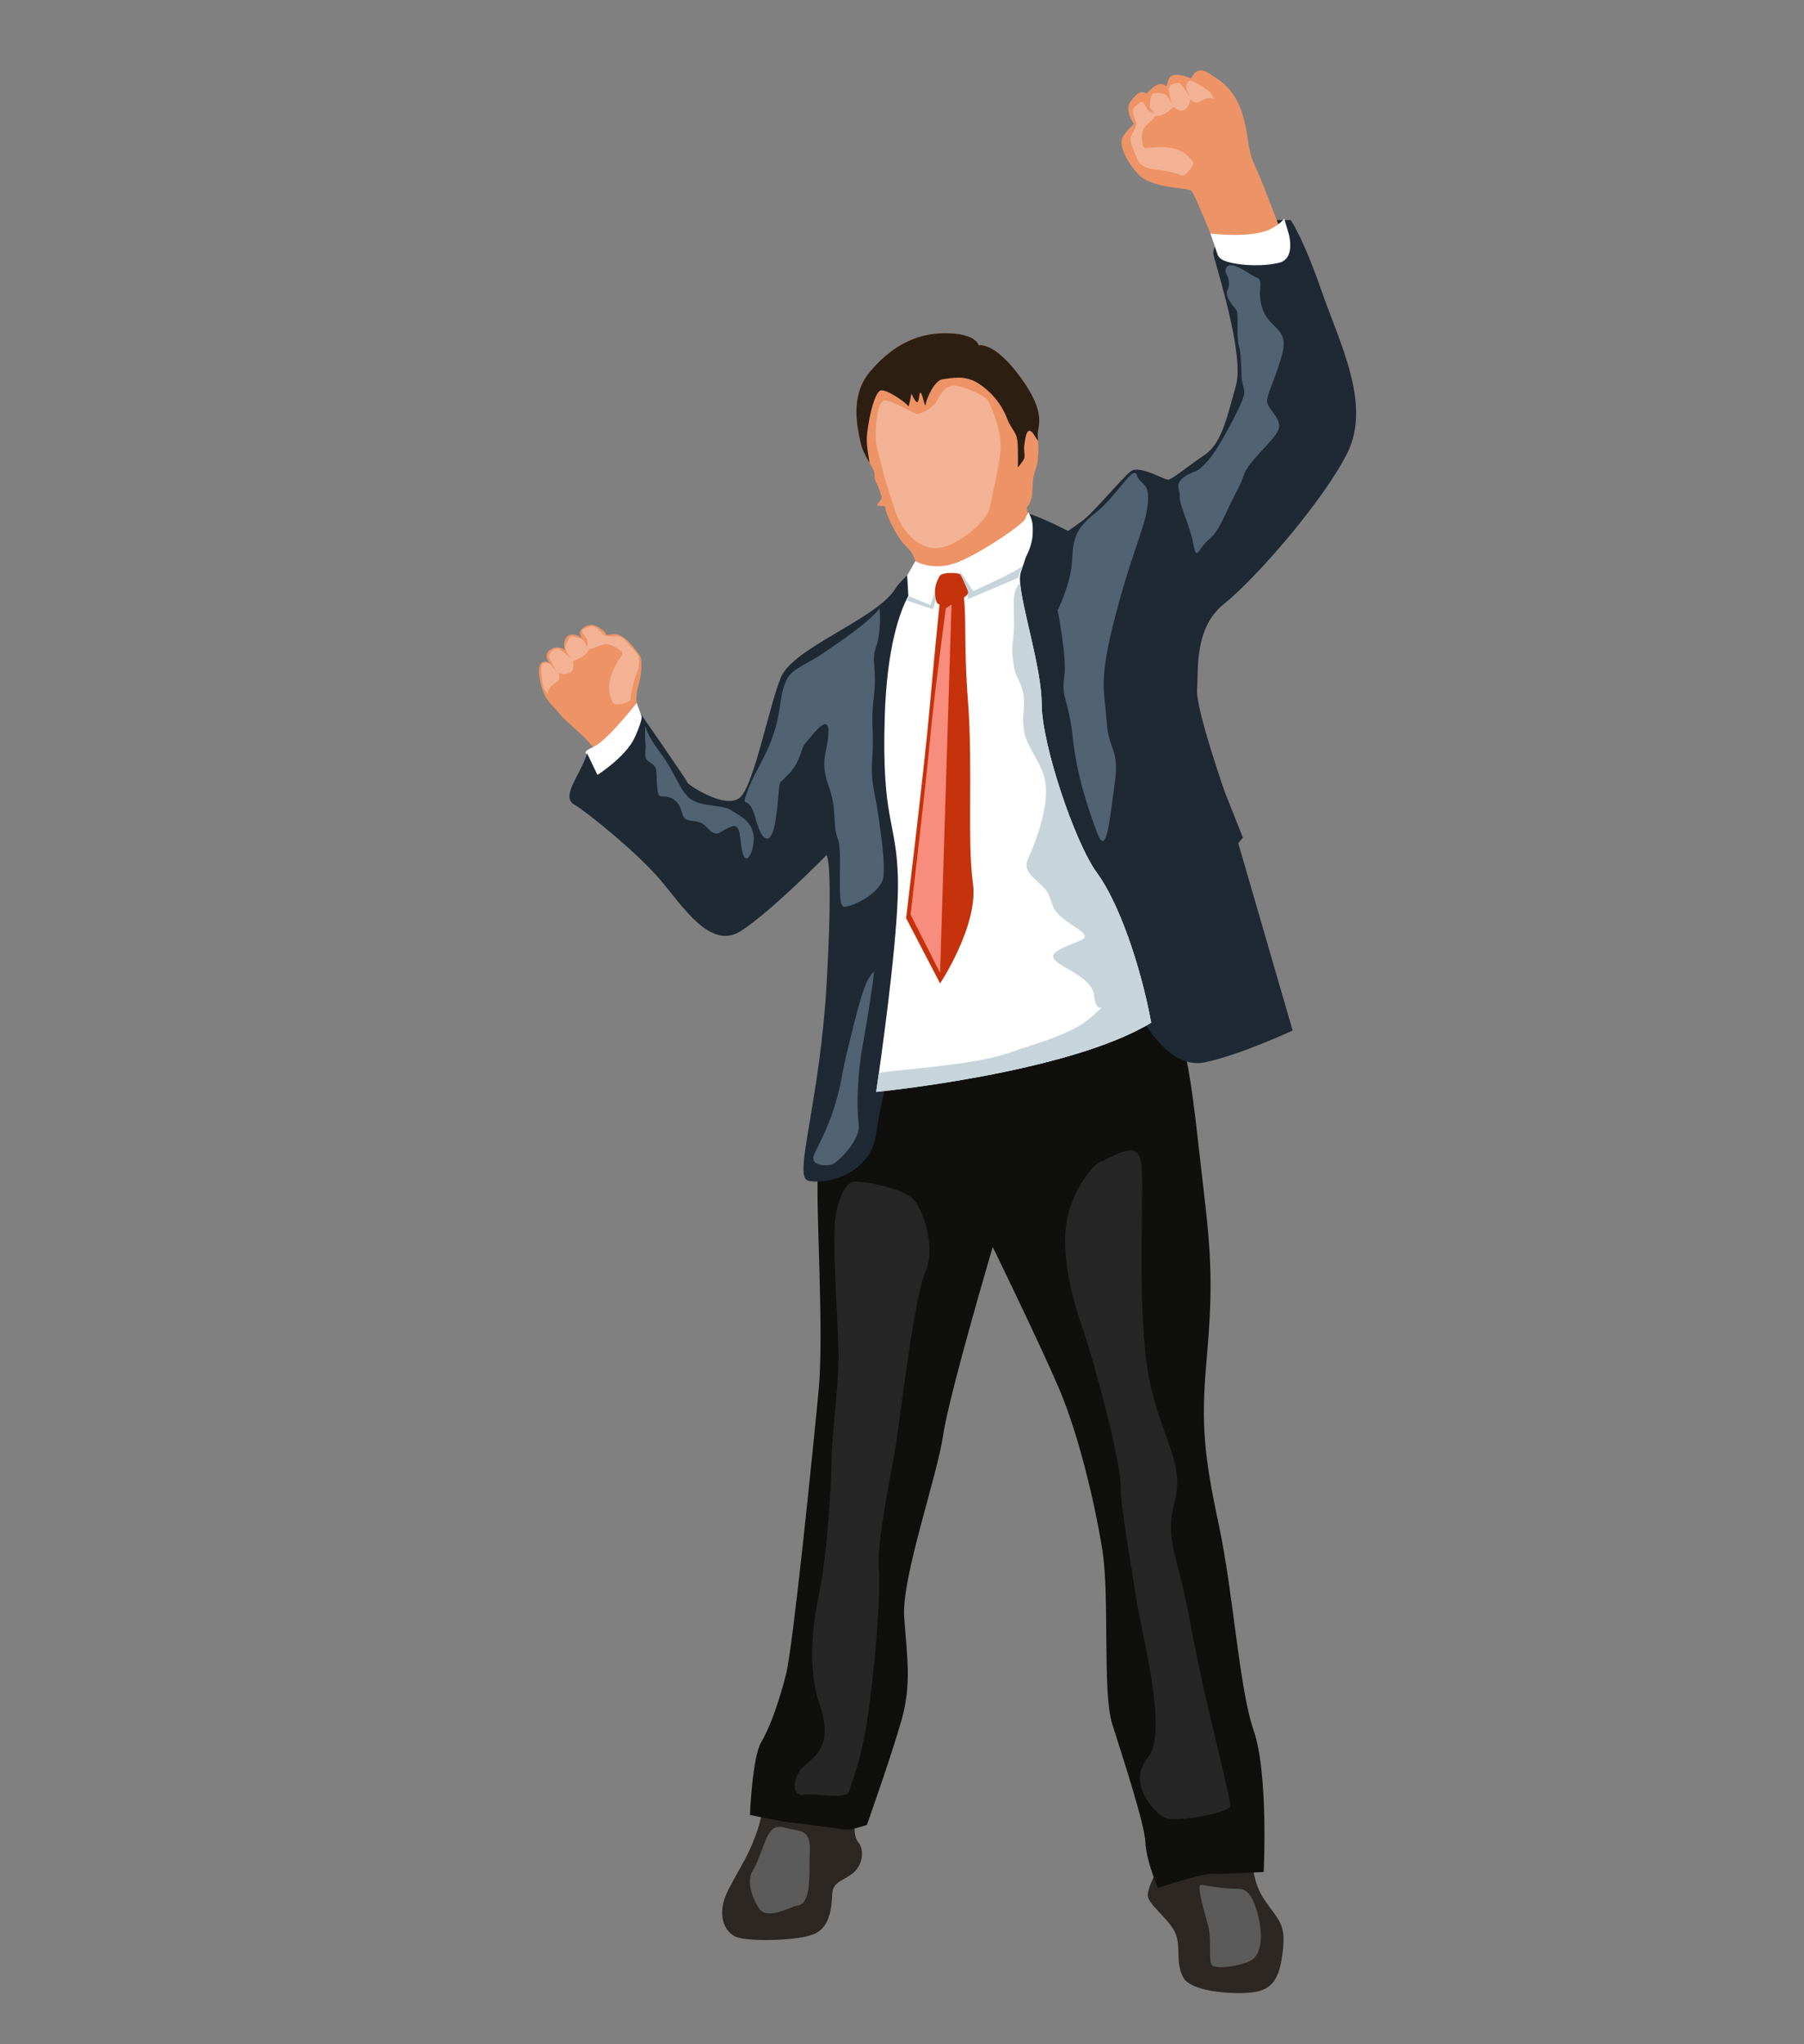 <?xml version="1.0" encoding="utf-8"?>
<!-- Generator: Adobe Illustrator 17.0.0, SVG Export Plug-In . SVG Version: 6.00 Build 0)  -->
<!DOCTYPE svg PUBLIC "-//W3C//DTD SVG 1.1//EN" "http://www.w3.org/Graphics/SVG/1.1/DTD/svg11.dtd">
<svg version="1.1" id="Layer_1" xmlns="http://www.w3.org/2000/svg" xmlns:xlink="http://www.w3.org/1999/xlink" x="0px" y="0px"
	 width="355px" height="402px" viewBox="0 0 355 402" enable-background="new 0 0 355 402" xml:space="preserve">
<rect x="0" y="0" width="355" height="402" fill="#808080" stroke="none"/>
<g>
	<path fill="#2D2724" d="M245.923,365.593c0.975,1.491,0.401,4.415,3.039,8.256c2.637,3.841,4.071,4.472,3.497,9.689
		c-0.573,5.217-1.835,7.281-4.759,8.084c-2.924,0.803-13.187,0.459-14.849-2.695c-1.663-3.153-0.344-6.02-1.605-8.829
		c-1.261-2.809-5.619-5.733-5.389-7.511c0.229-1.777,1.261-3.44,1.663-4.529c0.401-1.089-0.115-1.777,5.217-1.548
		c5.332,0.229,12.27,1.491,12.556,1.261C245.579,367.543,245.923,365.593,245.923,365.593z"/>
	<path fill="#2D2724" d="M168.235,356.018c0.172,1.491-0.573,4.816,0.631,6.25c1.204,1.433,1.001,4.185-0.703,5.848
		c-1.705,1.663-4.285,1.777-4.399,4.357c-0.115,2.58-0.344,6.651-3.727,7.969c-3.383,1.319-12.843,1.433-15.136,0.516
		c-2.293-0.917-4.185-4.415-1.433-9.575c2.752-5.16,3.669-6.249,5.217-10.377c1.548-4.128,1.548-6.937,1.548-6.937L168.235,356.018z
		"/>
	<path fill="#0F0F0E" d="M248.675,368.173c0,0-7.339,0.401-9.919,0.344c-2.58-0.057-10.894,2.809-10.894,2.809
		s-2.293-5.275-2.465-9.001c-0.172-3.727-4.587-17.086-6.536-23.278c-1.949-6.192-0.459-24.998-1.949-34.286
		c-1.491-9.288-4.701-22.819-8.6-31.878c-3.899-9.059-12.957-27.635-12.957-27.635s-8.639,29.202-9.785,37.153
		c-1.147,7.95-8.18,27.903-7.644,35.624c0.535,7.721,1.529,13.072-0.535,20.334c-2.064,7.262-6.803,20.564-6.803,20.564
		s-2.752,0.917-3.746,0.917c-0.993,0-8.493-1.147-10.974-1.376c-2.481-0.229-8.291-1.529-8.291-1.529s0.459-11.314,2.217-14.296
		c1.758-2.981,3.516-7.95,4.892-13.378c1.376-5.428,5.351-44.644,6.421-55.958c1.07-11.314-0.611-36.235-0.153-42.504
		c0.459-6.269,3.975-19.723,7.033-21.558c3.058-1.835,17.888-10.243,35.165-13.76c17.277-3.517,28.132-4.281,29.661-4.128
		c1.529,0.153-1.07,9.174,0.459,16.054c1.529,6.88,2.293,15.747,3.822,28.743c1.529,12.996,1.376,19.57,0.306,31.802
		c-1.07,12.231-0.458,18.347,2.447,31.954c2.905,13.607,3.975,32.107,6.88,40.516C249.631,348.833,248.675,368.173,248.675,368.173z
		"/>
	<path fill="#1F2934" d="M224.71,200.222c0,0,5.199,10.243,12.384,8.715c7.186-1.529,17.277-6.268,17.277-6.268l-10.702-36.847
		l0.917-1.07l-3.517-8.868c0,0-5.809-16.513-5.504-20.335c0.306-3.822-0.612-12.078,5.351-16.818
		c5.963-4.74,19.264-19.876,24.157-29.508c4.893-9.632-1.376-21.558-5.045-32.107c-3.669-10.549-6.039-13.837-6.039-13.837h-3.44
		c0,0-12.996,2.447-11.696,7.109c1.299,4.663,5.963,19.875,4.357,25.456s-2.675,11.238-6.039,13.531
		c-3.364,2.293-6.574,4.969-7.339,4.969c-0.765,0-5.581-2.905-7.263-1.682c-1.682,1.223-7.415,8.256-9.709,9.862
		c-2.293,1.605-2.676,1.911-2.676,1.911s-6.421-3.364-8.867-3.669c-2.447-0.306-21.329,9.02-25.151,15.06
		c-3.822,6.039-20.181,11.543-22.551,17.506c-2.37,5.963-5.275,21.175-8.027,23.545c-2.752,2.37-10.167-2.446-10.32-2.981
		c-0.153-0.535-9.785-14.372-9.785-14.372s-8.792,5.58-10.244,9.479c-1.452,3.899-4.816,7.721-2.217,9.25
		c2.599,1.529,12.307,9.403,16.818,14.678c4.511,5.275,9.938,14.066,15.977,10.167c6.039-3.899,16.818-14.907,16.818-14.907
		s1.376,0.612,0.076,24.539c-1.299,23.927-6.651,38.529-3.746,39.446c2.905,0.917,12.212-0.787,13.454-9.174
		c1.242-8.387,2.141-9.785,2.141-9.785l45.562-14.219L224.71,200.222z"/>
	<path fill="#ED9366" d="M240.305,50.618c-1.605-3.058-5.046-12.308-5.887-13.072c-0.841-0.764-7.76-0.344-10.473-3.325
		c-2.714-2.981-3.707-5.925-3.058-7.186c0.649-1.261,2.255-2.637,2.255-2.637s-1.911-2.638-0.726-4.319
		c1.185-1.681,1.949-2.217,2.752-1.873c0.803,0.344,0.191,0.268,1.72-0.994c1.529-1.261,2.179-0.458,2.561-0.306
		c0.382,0.153,0.115-2.026,1.682-2.179c1.567-0.153,3.287,0.726,3.287,0.726s0.841-2.599,3.211-1.185
		c2.37,1.414,5.007,3.019,6.575,7.338c1.567,4.319,1.147,7.606,2.599,10.626c1.452,3.02,5.771,14.563,5.771,14.563
		s0.994,4.013-2.217,4.701C247.146,52.185,240.305,50.618,240.305,50.618z"/>
	<path fill="#ED9366" d="M204.285,86.731c0.092,1.697,0.12,3.793-0.408,5.284c-0.647,1.835-0.647,2.596-0.725,4.701
		c-0.078,2.101-1.11,3.096-1.11,3.096s0.729,3.055-0.151,5.848c-0.881,2.789-2.064,6.802-9.096,10.357
		c-7.036,3.555-11.774-0.271-11.774-0.271s-0.151-6-2.445-8.022c-2.293-2.027-4.357-6.995-4.357-7.839
		c0-0.839-2.334,0.156-1.339-0.991c0.995-1.147,0.573-1.188,0.193-2.449c-0.385-1.261-1.11-2.023-0.958-3.055
		c0.073-0.495-0.418-1.325-1.018-2.357c-0.647-1.115-1.413-2.468-1.734-3.913c-0.61-2.789-2.179-9.174,1.72-13.875
		c3.899-4.701,8.715-7.72,14.907-7.72c6.192,0,6.614,2.408,6.614,2.408s2.981-0.917,8.256,6.307
		c5.275,7.224,3.247,9.591,3.362,11.389C204.243,85.965,204.266,86.336,204.285,86.731z"/>
	<path fill="#2D1E12" d="M204.221,85.63c0.023,0.335,0.046,0.706,0.064,1.101c-0.238-0.326-0.5-0.716-0.789-1.179
		c-1.642-2.637-1.835,1.798-1.949,2.179c-0.115,0.385,0.193,1.798,0,2.408c-0.193,0.614-1.261,1.798-1.261,1.798
		s0.078-1.147,0-4.165c-0.078-3.023-1.032-2.715-2.142-5.545c-1.105-2.825-3.169-5.311-5.77-6.917
		c-2.601-1.605-5.16-0.917-6.843-0.725c-1.679,0.188-3.247,3.936-3.362,4.89c-0.115,0.959-0.422-1.147-0.881-2.064
		c-0.459-0.917-0.344,1.72-0.803,1.683c-0.459-0.037-1.105-1.757-1.147-1.642c-0.037,0.115-0.495,2.94-0.647,2.408
		c-0.156-0.536-4.513-3.596-5.504-3.023c-0.995,0.573-2.027,4.169-2.523,8.219c-0.312,2.509,0.262,4.197,0.431,5.977
		c-0.647-1.115-1.413-2.468-1.734-3.913c-0.61-2.789-2.179-9.174,1.72-13.875c3.899-4.701,8.715-7.72,14.907-7.72
		c6.192,0,6.614,2.408,6.614,2.408s2.981-0.917,8.256,6.307C206.133,81.465,204.106,83.832,204.221,85.63z"/>
	<path fill="#ED9366" d="M125.713,140.671c-0.099-1.165-0.918-3.02-0.153-5.504c0.765-2.485,0.841-5.581,0.382-6.154
		c-0.459-0.573-2.905-4.548-5.199-4.281c-2.293,0.267-0.993,0.077-1.987-0.688c-0.994-0.765-2.217-1.72-3.822-0.688
		c-1.605,1.032-0.344,2.179-0.344,2.179s-2.561-1.911-3.44,0.382c-0.345,1.116,0,1.873,0,1.873s-1.605-1.071-2.981,0.076
		c-1.376,1.147,0,2.523,0,2.523s-2.714-1.529-1.988,2.943c0.727,4.472,2.523,5.198,4.013,7.147c1.491,1.949,6.842,5.466,7.683,8.791
		c0.841,3.325,1.682,1.338,2.599,0C121.393,147.933,125.98,143.844,125.713,140.671z"/>
	<path fill="#5B5B5B" d="M156.917,374.78c-1.393,0.22-5.963,2.982-7.568,0.535c-1.605-2.447-2.37-5.663-1.223-7.418
		c1.147-1.755,2.37-6.113,3.134-7.183c0.765-1.07,1.223-1.835,3.669-1.147c2.447,0.688,4.663,0.076,4.434,4.587
		C159.134,368.665,159.822,374.321,156.917,374.78z"/>
	<path fill="#5B5B5B" d="M236.485,370.695c2.376,0.427,4.74,0.765,6.422,0.765c1.682,0,3.135-0.159,4.511,4.736
		c1.376,4.896,0.612,8.26-1.147,9.33c-1.758,1.07-7.339,1.987-7.874,0.841c-0.535-1.147-0.077-4.281-0.459-6.651
		C237.556,377.346,235.062,370.439,236.485,370.695z"/>
	<path fill="#262626" d="M164.554,238.403c0.103-0.508,1.261-5.866,3.555-5.996c2.293-0.13,8.829,1.303,11.123,2.998
		c2.293,1.695,5.045,9.776,2.867,14.73c-2.179,4.953-4.816,27.504-5.733,33.5c-0.917,5.996-3.899,19.683-3.44,25.027
		c0.459,5.344-0.917,20.596-2.179,29.068c-1.261,8.473-3.211,12.964-3.669,14.629c-0.459,1.665-6.711,0.233-9.059,0.622
		c-2.348,0.389-2.176-3.78,0.46-5.866c2.636-2.085,5.308-4.563,2.825-11.862c-2.483-7.299-1.416-15.642,0-22.42
		c1.416-6.778,2.333-21.116,2.333-25.549c0-4.432,1.376-14.469,1.376-20.465C165.012,260.823,163.522,243.487,164.554,238.403z"/>
	<path fill="#262626" d="M209.663,242.264c0.437-6.967,5.199-13.379,7.186-13.922c1.988-0.542,7.339-4.881,7.798,0.904
		c0.459,5.785-0.764,24.537,0.917,38.303c1.682,13.766,7.797,19.37,5.657,27.506c-2.141,8.136,0.459,9.943,3.058,24.407
		c2.599,14.463,8.103,34.593,7.797,35.828c-0.306,1.234-10.794,3.275-12.965,2.165c-2.171-1.111-7.357-6.896-3.235-11.778
		c4.122-4.882-1.077-23.504-2.3-31.458c-1.223-7.954-3.057-17.815-3.057-22.195c0-4.381-4.845-23.184-7.544-30.957
		C210.274,253.292,209.357,247.146,209.663,242.264z"/>
	<path fill="#516272" d="M208.12,120.031c0,0,2.599-5.198,2.829-9.556c0.229-4.357,0.535-6.422,4.663-9.632
		c4.128-3.211,7.415-9.556,8.103-7.415c0.688,2.141,2.599,1.147,2.141,5.733c-0.459,4.587-2.905,8.715-6.345,21.864
		c-3.44,13.148-2.141,14.677-1.759,20.716c0.383,6.039,2.599,5.275,1.605,12.384s-1.605,14.601-3.44,9.709
		c-1.835-4.893-4.052-11.467-4.816-18.806c-0.764-7.339-2.293-7.798-1.682-11.696C210.031,129.433,208.12,120.031,208.12,120.031z"
		/>
	<path fill="#516272" d="M173.108,119.649c-1.682,2.14-5.199,4.816-11.085,8.791c-5.886,3.975-7.491,2.599-8.562,10.55
		c-1.07,7.951-4.663,11.925-6.269,16.359s0.076,0.306,1.452,5.504c1.376,5.198,3.134,5.351,3.899,0.917
		c0.765-4.434,0.611-7.798,1.147-8.103c0.535-0.305-0.764,0.841,1.529-1.452c2.293-2.293,2.447-5.198,3.211-5.963
		c0.764-0.765,4.587-6.345,4.587-2.447c0,3.899-1.835,5.581,0,10.626c1.835,5.045,0.688,7.399,1.835,10.503
		c1.147,3.104-0.459,13.501,1.299,13.424s7.492-2.829,7.721-6.116c0.229-3.287-0.382-7.109-0.994-11.696
		c-0.612-4.587-1.605-6.343-1.223-11.542c0.382-5.199-0.382-6.427,0.306-12.005c0.688-5.578-0.61-6.877,0.459-9.859
		C173.49,124.159,173.108,119.649,173.108,119.649z"/>
	<path fill="#516272" d="M127.011,142.334c0,0-0.459,1.147,2.867,5.619c3.325,4.472,3.956,7.912,6.249,9.345
		c2.293,1.433,6.135,0.917,7.855,2.121c1.72,1.204,3.497,1.72,4.185,4.3c0.688,2.58-1.089,6.937-1.949,4.3
		c-0.86-2.637-0.115-6.422-2.465-5.389c-2.351,1.032-2.236,1.548-3.268,1.204c-1.032-0.344-1.586-1.777-2.829-2.121
		c-1.242-0.344-2.274-0.172-2.962-0.803c-0.688-0.631-0.344-2.58-2.293-3.784c-1.949-1.204-2.752,0.631-3.039-2.007
		c-0.287-2.637,0.057-3.841-0.688-4.587c-0.745-0.745-1.648-0.745-1.684-2.007c-0.036-1.261,0.15-1.491,0-2.58
		C126.84,144.856,127.011,142.334,127.011,142.334z"/>
	<path fill="#516272" d="M232.163,97.441c0.106-0.798-1.319-2.408,1.261-3.899c2.58-1.491,1.72-0.229,4.013-2.637
		c2.293-2.408,5.733-9.231,6.88-11.811c1.147-2.58,0.057-2.867,0-5.046c-0.057-2.179-0.115-4.816-0.573-6.249
		c-0.459-1.433,0.057-6.135-0.459-6.823c-0.516-0.688-2.351-2.695-1.777-3.841c0.573-1.147,0.344-2.236-0.172-3.211
		c-0.516-0.975,0.115-2.236,1.777-1.605c1.663,0.631,2.695,1.605,4.243,2.293c1.548,0.688-0.229,2.523,1.147,6.307
		s5.16,3.612,3.841,8.6c-1.319,4.988-3.153,8.084-2.981,9.575c0.172,1.491,3.096,3.325,2.179,5.504
		c-0.917,2.179-5.848,6.077-6.765,8.772c-0.917,2.695-1.204,2.637-3.039,6.536c-1.835,3.899-2.293,4.873-4.185,6.536
		c-1.892,1.663-2.064,4.071-2.752,0.401C234.112,103.174,231.933,99.161,232.163,97.441z"/>
	<path fill="#516272" d="M171.962,191.336c0,1.165-1.376,9.765-2.293,14.81c-0.917,5.045-1.147,11.811-0.688,14.907
		s-4.013,7.453-5.16,7.912c-1.147,0.459-4.657,0.344-3.59-1.949c1.067-2.293,3.017-5.733,4.393-10.779
		c1.376-5.046,0.688-3.784,2.408-10.779c1.72-6.995,2.867-11.467,4.013-13.187C172.191,190.552,171.962,191.336,171.962,191.336z"/>
	<path fill="#FFFFFF" d="M125.294,138.254c0,0-5.697,7.31-8.411,8.571c-2.714,1.261-1.3,1.449-1.3,1.449l1.988,4.131
		c0,0,5.599-3.552,7.339-7.377c1.74-3.825,1.316-4.243,1.316-4.243L125.294,138.254z"/>
	<path fill="#FFFFFF" d="M239.463,49.662l-1.261-3.742c0,0,7.53,0.99,11.543-0.73c2.212-1.101,2.975-2.179,2.975-2.179l0.924,3.134
		c0,0,1.299,4.746-1.911,5.526c-3.211,0.78-7.094,0.557-9.491,0C239.845,51.115,239.725,50.441,239.463,49.662z"/>
	<path fill="#FFFFFF" d="M226.544,201.138c-16.361,9.939-54.124,13.609-54.124,13.609s0.211-1.417,0.541-3.761
		c1.206-8.527,3.982-29.291,3.738-38.285c-0.303-11.467-3.211-11.16-2.596-31.648c0.413-13.916,3.018-20.842,4.642-23.86v-0.005
		l-0.229-4.004l1.601-2.825c0,0,3.619,2.183,8.508,0.156c4.894-2.027,12.618-7.343,13.113-8.449
		c0.491-1.101,0.647-1.335,0.647-1.335s0.844,1.491,0.844,2.94c0,1.234,0.156,2.936-1.353,5.894
		c-0.092,0.271-0.339,1.014-1.018,3.05c-0.156,0.472-0.179,1.197-0.106,2.11c0.454,5.28,4.234,16.952,4.234,23.732
		c0,7.949,6.573,27.364,10.857,33.176C220.122,177.443,224.402,189.671,226.544,201.138z"/>
	<path fill="#C7D5DB" d="M188.933,112.405l2.58,3.841c0,0,9.552-4.249,9.851-5.144c0.298-0.895-1.079,2.572-1.079,2.572l-9.69,4.12
		l-1.663-4.587V112.405z"/>
	<polygon fill="#C7D5DB" points="184.996,113.074 183.123,118.999 178.956,117.279 178.306,118.061 183.62,119.839 184.996,114.565 
			"/>
	<path fill="#C6320C" d="M184.996,118.884c2.243-0.056,5.962-1.414,5.466-2.637c-0.497-1.223-1.261-3.001-1.529-3.307
		c-0.268-0.306-3.479-0.478-3.995,0.315c-0.516,0.793-1.038,2.134-0.936,3.431C184.104,117.983,184.25,118.903,184.996,118.884z"/>
	<path fill="#C6320C" d="M189.466,116.457c0.842,3.574,0.091,9.519,1.04,21.797c0.949,12.278-0.198,27.185,0.949,35.441
		c1.147,8.256-6.46,19.723-6.46,19.723l-6.69-12.843c0,0,3.592-29.585,4.586-40.822c0.995-11.238,2.103-21.959,2.103-21.959
		L189.466,116.457z"/>
	<path fill="#F88C7D" d="M184.996,191.336l2.252-72.452l-1.126,0.764c0,0-2.464,18.385-3.152,26.182
		c-0.688,7.798-3.784,34.057-3.784,34.057L184.996,191.336z"/>
	<path fill="#F3B294" d="M184.422,107.799c-3.272,0.278-6.651-2.752-8.18-7.071c-1.529-4.319-3.516-11.505-3.822-13.569
		c-0.306-2.064,0.076-8.522,1.758-8.427c1.682,0.095,5.81,2.77,6.422,2.694c0.611-0.076,2.981-1.032,3.822-2.695
		c0.841-1.663,1.759-2.885,3.364-2.885c1.605,0,5.886,1.798,6.574,2.886c0.688,1.088,2.752,5.904,2.523,9.574
		c-0.229,3.669-1.759,9.632-2.141,11.696C194.36,102.066,188.933,107.417,184.422,107.799z"/>
	<path fill="#F3B294" d="M106.973,135.396c-0.229-0.803-0.776-4.434-0.229-4.845c0.547-0.411,1.347-0.143,1.691,0.201
		c0.344,0.344,1.032,1.233,1.032,1.233s-1.353-2.408-1.479-2.809c-0.126-0.401,1.164-2.15,2.196-1.433
		c1.032,0.717,2.207,1.777,2.207,1.777s-1.462-1.634-1.061-2.666s0.745-1.835,1.405-1.691c0.659,0.143,1.978,0.487,2.179,0.831
		c0.201,0.344,0.573,1.261,0.573,1.261s0.373-1.032-0.143-1.777c-0.516-0.745-1.319-1.491-0.287-1.863
		c1.032-0.373,1.433-0.659,2.15-0.229c0.717,0.43,1.433,1.319,1.577,1.491c0.143,0.172,1.199,0.375,2.265,0.258
		c1.066-0.116,1.777,0.516,2.551,1.433c0.774,0.917,2.007,2.021,2.093,2.716c0.086,0.695,0.229,1.727-0.373,3.074
		c-0.602,1.347-1.319,4.558-1.233,5.16c0.086,0.602-3.125,1.501-3.44,0.736c-0.315-0.765-1.577-2.801-0.029-6.298
		c1.548-3.497,2.695-3.268,1.003-4.357c-1.691-1.089-2.494-1.003-3.211-0.745c-0.717,0.258-1.933,0.803-2.271,0.717
		c-0.338-0.086-0.109,0.373-0.926,1.118c-0.816,0.745-2.508,1.376-2.508,1.376s0.582,1.72-0.64,2.265
		c-1.223,0.545-2.198-0.057-2.198-0.057s0.659,1.405-0.516,2.035s-1.691,1.72-1.491,2.15
		C108.063,136.887,106.973,135.396,106.973,135.396z"/>
	<path fill="#F3B294" d="M238.281,18.263c-0.616-0.563-3.623-2.671-4.235-2.365c-0.612,0.306-0.729,1.142-0.574,1.604
		c0.155,0.461,0.643,1.473,0.643,1.473s-1.552-2.284-1.855-2.576c-0.303-0.292-2.443,0.083-2.262,1.326
		c0.182,1.243,0.607,2.768,0.607,2.768s-0.811-2.037-1.914-2.138c-1.103-0.101-1.975-0.15-2.14,0.503
		c-0.166,0.654-0.446,1.988-0.227,2.321c0.218,0.333,0.873,1.076,0.873,1.076s-1.09-0.127-1.527-0.92
		c-0.437-0.795-0.747-1.845-1.54-1.088c-0.794,0.758-1.229,0.989-1.164,1.823c0.065,0.833,0.541,1.871,0.632,2.076
		c0.09,0.205-0.199,1.24-0.778,2.142c-0.58,0.902-0.331,1.821,0.145,2.923c0.476,1.101,0.915,2.697,1.499,3.084
		c0.584,0.387,1.444,0.976,2.918,1.037c1.475,0.061,4.668,0.851,5.169,1.196c0.5,0.346,2.737-2.128,2.193-2.751
		c-0.544-0.623-1.804-2.66-5.625-2.833c-3.821-0.173-4.126,0.956-4.348-1.044c-0.221-2,0.213-2.68,0.764-3.207
		c0.55-0.526,1.58-1.373,1.654-1.713c0.073-0.341,0.382,0.068,1.413-0.331c1.031-0.399,2.35-1.632,2.35-1.632
		s1.28,1.288,2.313,0.436c1.033-0.851,0.928-1.992,0.928-1.992s0.963,1.217,2.052,0.445c1.088-0.771,2.293-0.747,2.589-0.376
		C239.13,19.903,238.281,18.263,238.281,18.263z"/>
	<path fill="#C7D5DB" d="M226.544,201.138c-16.361,9.939-54.124,13.609-54.124,13.609s0.211-1.417,0.541-3.761
		c4.835-0.72,18.604-1.541,25.241-3.807c7.165-2.445,13.283-3.977,17.104-7.646c0.826-0.789,1.312-1.183,1.569-1.362
		c-0.436,0.137-1.344,0.073-1.569-2.307c-0.459-4.89-11.16-6.422-7.187-8.866c3.977-2.445,7.797-1.835,3.367-4.738
		c-4.435-2.908-3.977-3.367-5.045-6.119c-1.073-2.752-5.66-4.055-4.128-7.302c1.527-3.247,4.738-11.577,3.055-16.434
		c-1.679-4.853-4.56-6.38-3.963-12.192c0.601-5.811-1.541-6.169-1.922-9.352c-0.381-3.184-0.381-2.266,0-6.55
		c0.349-3.913-0.747-8.082,1.27-9.586c0.454,5.28,4.234,16.952,4.234,23.732c0,7.949,6.573,27.364,10.857,33.176
		C220.122,177.443,224.402,189.671,226.544,201.138z"/>
</g>
</svg>
